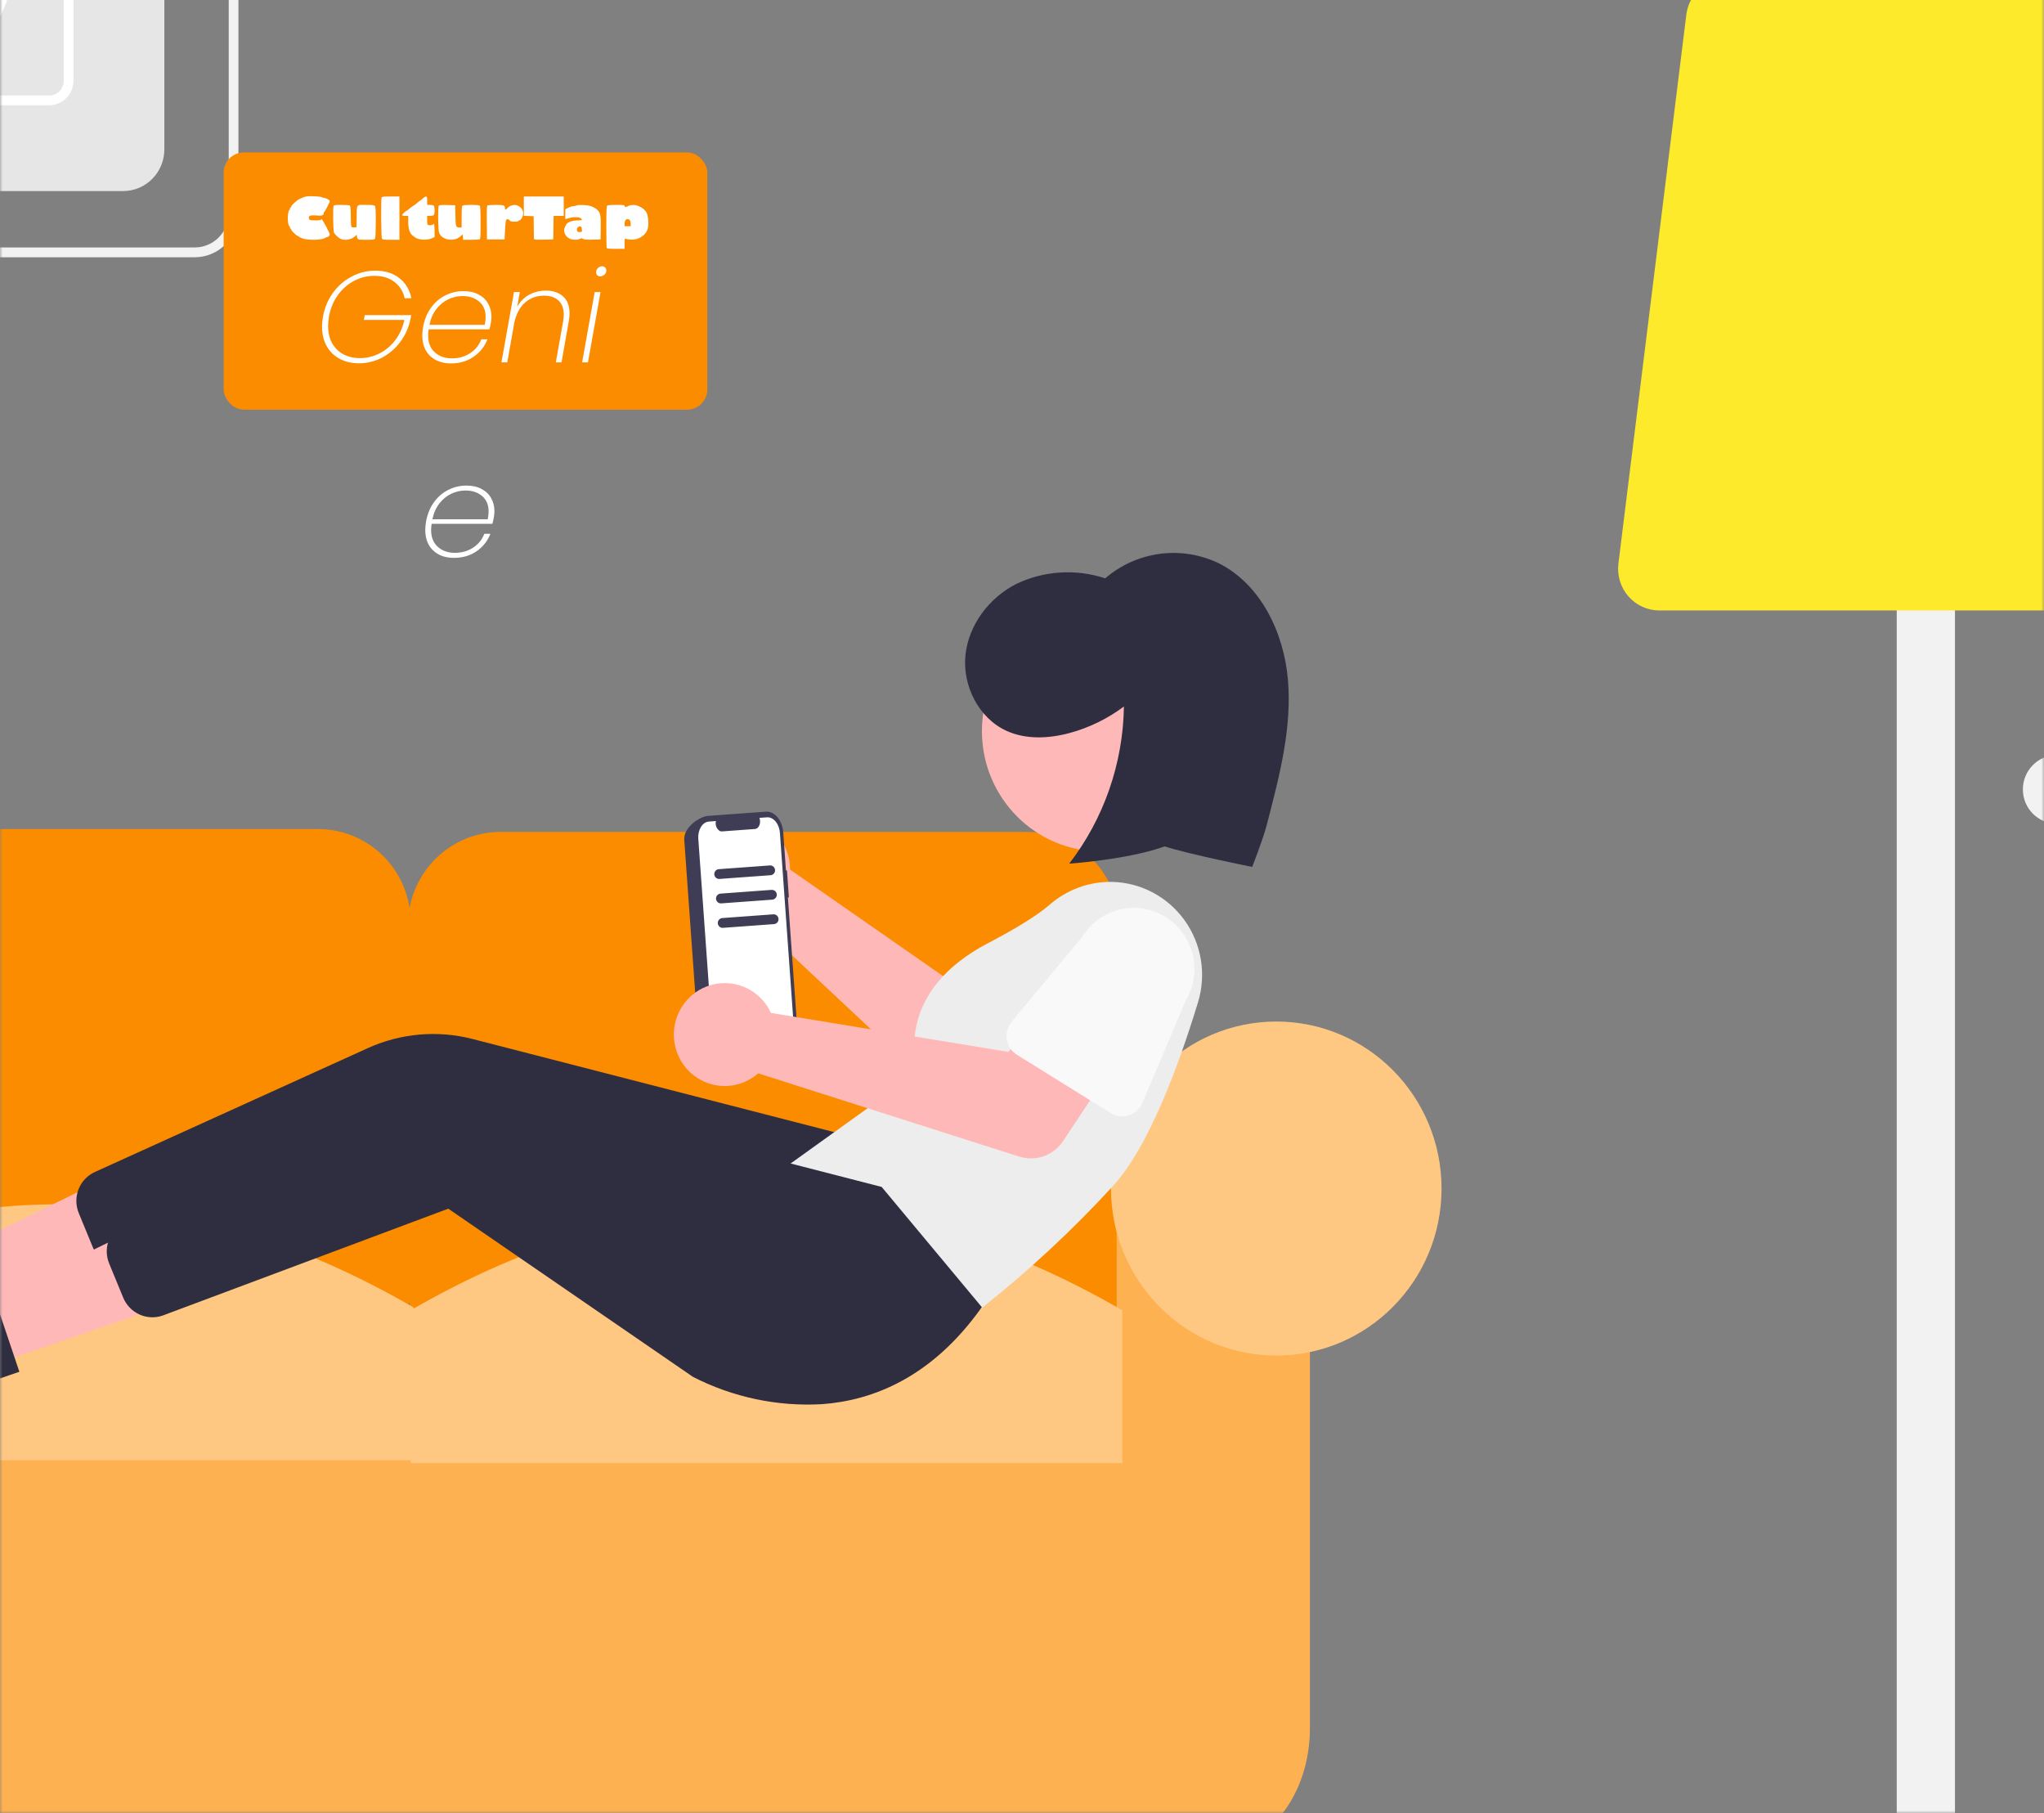 <svg width="389" height="345" viewBox="0 0 389 345" fill="none" xmlns="http://www.w3.org/2000/svg">
<rect x="0" y="0" width="389" height="345" fill="#808080" stroke="none"/>
<mask id="mask0_1220_1016" style="mask-type:alpha" maskUnits="userSpaceOnUse" x="0" y="-1" width="389" height="346">
<rect y="-1" width="389" height="346" fill="#D9D9D9"/>
</mask>
<g mask="url(#mask0_1220_1016)">
<path d="M372.054 85.84H360.975V472H372.054V85.84Z" fill="#F2F2F2"/>
<path d="M417.236 116.155H315.793C314.68 116.155 313.58 115.916 312.565 115.453C311.551 114.991 310.646 114.316 309.909 113.473C309.173 112.631 308.622 111.639 308.294 110.565C307.966 109.491 307.867 108.358 308.005 107.243L320.931 2.774C321.171 0.858 322.094 -0.904 323.527 -2.183C324.961 -3.461 326.806 -4.168 328.718 -4.171H404.311C406.223 -4.168 408.068 -3.461 409.501 -2.183C410.935 -0.904 411.858 0.858 412.098 2.774L425.023 107.243C425.161 108.358 425.063 109.491 424.735 110.565C424.407 111.639 423.856 112.631 423.12 113.473C422.383 114.316 421.478 114.991 420.463 115.453C419.449 115.916 418.349 116.155 417.236 116.155Z" fill="#FCEA2B"/>
<path d="M391.443 156.729C395.012 156.729 397.905 153.806 397.905 150.2C397.905 146.594 395.012 143.67 391.443 143.67C387.873 143.67 384.98 146.594 384.98 150.2C384.98 153.806 387.873 156.729 391.443 156.729Z" fill="#F2F2F2"/>
<path d="M60.581 262.232H-39.639C-44.303 262.227 -48.775 260.353 -52.073 257.021C-55.371 253.689 -57.226 249.171 -57.231 244.459V175.523C-57.226 170.811 -55.371 166.294 -52.073 162.962C-48.775 159.63 -44.303 157.756 -39.639 157.75H60.581C65.245 157.756 69.716 159.63 73.014 162.962C76.312 166.294 78.167 170.811 78.172 175.523V244.459C78.167 249.171 76.312 253.689 73.014 257.021C69.716 260.353 65.245 262.227 60.581 262.232Z" fill="#FB8C00"/>
<path d="M195.449 262.77H95.229C90.565 262.764 86.094 260.89 82.796 257.558C79.498 254.226 77.642 249.709 77.637 244.997V176.061C77.642 171.349 79.498 166.831 82.796 163.499C86.094 160.167 90.565 158.293 95.229 158.288H195.449C200.113 158.293 204.584 160.167 207.882 163.499C211.18 166.831 213.035 171.349 213.041 176.061V244.997C213.035 249.709 211.18 254.227 207.882 257.558C204.584 260.89 200.113 262.764 195.449 262.77Z" fill="#FB8C00"/>
<path d="M233.831 257.923H-207.562V351.095H233.831V257.923Z" fill="#FEB150"/>
<path d="M231.701 351.633H212.51V219.146H249.293V328.862C249.293 341.418 241.401 351.633 231.701 351.633Z" fill="#FEB150"/>
<path d="M78.702 277.85H-56.701V248.767C-11.566 222.611 33.568 222.611 78.702 248.767V277.85Z" fill="#FFC882"/>
<path d="M213.575 278.388H78.172V249.306C123.307 223.149 168.441 223.149 213.575 249.306V278.388Z" fill="#FFC882"/>
<path d="M242.892 257.923C260.262 257.923 274.344 243.697 274.344 226.147C274.344 208.598 260.262 194.372 242.892 194.372C225.522 194.372 211.44 208.598 211.44 226.147C211.44 243.697 225.522 257.923 242.892 257.923Z" fill="#FFC882"/>
<path d="M150.244 163.897C150.317 164.408 150.35 164.924 150.343 165.44L188.043 191.691L198.097 186.883L207.263 201.263L190.284 211.523C188.912 212.352 187.311 212.709 185.721 212.541C184.132 212.372 182.639 211.687 181.468 210.589L143.287 174.787C141.392 175.326 139.381 175.269 137.519 174.624C135.657 173.98 134.034 172.778 132.865 171.178C131.696 169.578 131.037 167.657 130.975 165.67C130.913 163.683 131.451 161.723 132.519 160.053C133.586 158.382 135.131 157.079 136.949 156.318C138.767 155.556 140.772 155.372 142.696 155.789C144.62 156.207 146.373 157.206 147.721 158.654C149.07 160.103 149.949 161.931 150.244 163.897Z" fill="#FFB8B8"/>
<path d="M188.772 189.432C188.938 188.853 189.226 188.316 189.616 187.859C190.006 187.402 190.488 187.036 191.031 186.785L209.988 178.009C212.548 176.326 215.664 175.736 218.654 176.37C221.643 177.004 224.262 178.81 225.935 181.391C227.609 183.973 228.201 187.119 227.582 190.141C226.963 193.163 225.183 195.814 222.633 197.512L206.961 211.512C206.514 211.912 205.987 212.209 205.415 212.384C204.844 212.559 204.242 212.608 203.65 212.527C203.059 212.446 202.491 212.237 201.987 211.914C201.482 211.591 201.053 211.163 200.727 210.657L189.281 192.89C188.955 192.384 188.741 191.814 188.653 191.217C188.565 190.62 188.606 190.011 188.772 189.432Z" fill="#F9A826"/>
<path d="M149.769 165.608L149.579 165.622L149.062 158.397C148.897 156.088 147.418 154.314 145.76 154.436L134.767 155.239C133.108 155.36 130.056 157.465 130.222 159.775L130.355 161.635L133.06 199.408C133.226 201.717 136.546 203.356 138.204 203.235L149.197 202.431C150.856 202.31 152.066 200.34 151.901 198.031L149.948 170.764L150.137 170.75L149.769 165.608Z" fill="#3F3D56"/>
<path d="M148.428 158.473L151.262 198.048C151.386 199.773 150.482 201.244 149.243 201.335L138.198 202.142C136.959 202.233 135.855 200.908 135.732 199.184L132.897 159.609C132.774 157.884 133.678 156.413 134.916 156.322L136.256 156.224C136.163 156.576 136.184 156.949 136.314 157.289C136.444 157.629 136.677 157.918 136.98 158.116C137.107 158.177 137.248 158.205 137.389 158.196L143.687 157.735C144.275 157.692 144.705 156.992 144.646 156.172C144.632 155.983 144.592 155.797 144.527 155.619L145.962 155.515C147.2 155.424 148.304 156.749 148.428 158.473Z" fill="white"/>
<path d="M-6.524 249.856L-10.167 239.03L29.435 219.681L34.812 235.661L-6.524 249.856Z" fill="#FFB8B8"/>
<path d="M150.649 257.583C142.156 258.065 133.687 256.273 126.098 252.39L79.53 220.384L25.154 240.726C23.711 241.222 22.135 241.146 20.744 240.514C19.354 239.882 18.253 238.74 17.664 237.32L14.999 230.843C14.391 229.387 14.373 227.747 14.95 226.278C15.527 224.808 16.651 223.626 18.082 222.985L70.031 199.416C76.268 196.597 83.264 195.986 89.888 197.681L162.006 216.248L181.069 239.119L180.857 239.414C171.499 252.458 160.399 256.87 150.649 257.583Z" fill="#2F2E41"/>
<path d="M209.549 162.013C222.073 162.013 232.225 151.756 232.225 139.103C232.225 126.451 222.073 116.194 209.549 116.194C197.025 116.194 186.873 126.451 186.873 139.103C186.873 151.756 197.025 162.013 209.549 162.013Z" fill="#FFB8B8"/>
<path d="M186.271 249.317L149.775 221.878L174.665 204.007C173.953 201.692 170.795 188.458 188.067 179.437C193.534 176.582 197.473 174.124 199.775 172.132C203.04 169.286 207.223 167.745 211.535 167.798C214.253 167.842 216.924 168.524 219.336 169.791C221.748 171.057 223.836 172.874 225.433 175.096C227.03 177.319 228.093 179.887 228.538 182.596C228.984 185.305 228.798 188.082 227.998 190.707C224.396 202.535 218.659 218.207 211.781 225.702C204 234.17 195.562 241.997 186.547 249.108L186.271 249.317Z" fill="#EDEDED"/>
<path d="M-0.739 259.451L-4.382 248.623L35.22 229.275L40.597 245.254L-0.739 259.451Z" fill="#FFB8B8"/>
<path d="M-10.201 265.78L-21.948 230.869L-21.511 230.719C-19.745 230.113 -17.877 229.863 -16.016 229.986C-14.154 230.108 -12.335 230.6 -10.661 231.432C-8.988 232.265 -7.493 233.423 -6.262 234.839C-5.032 236.256 -4.089 237.903 -3.489 239.688L3.686 261.01L-10.201 265.78Z" fill="#2F2E41"/>
<path d="M156.436 267.177C147.942 267.659 139.473 265.867 131.884 261.984L85.316 229.978L30.94 250.32C29.497 250.816 27.921 250.74 26.531 250.108C25.14 249.476 24.039 248.334 23.45 246.914L20.785 240.438C20.177 238.981 20.16 237.341 20.736 235.872C21.313 234.402 22.437 233.22 23.868 232.579L75.817 209.01C82.054 206.191 89.05 205.58 95.674 207.275L167.792 225.842L186.855 248.713L186.643 249.008C177.285 262.052 166.185 266.464 156.436 267.177Z" fill="#2F2E41"/>
<path d="M145.969 191.379C146.251 191.809 146.5 192.261 146.712 192.731L191.907 200.147L198.955 191.453L213.333 200.484L202.336 217.1C201.448 218.442 200.153 219.457 198.645 219.993C197.137 220.528 195.498 220.555 193.973 220.069L144.297 204.23C142.813 205.536 140.971 206.355 139.015 206.578C137.059 206.8 135.083 206.416 133.348 205.476C131.614 204.536 130.204 203.085 129.306 201.316C128.408 199.547 128.064 197.543 128.321 195.572C128.577 193.601 129.422 191.755 130.742 190.28C132.062 188.806 133.795 187.772 135.711 187.317C137.627 186.862 139.634 187.007 141.467 187.732C143.299 188.458 144.869 189.73 145.969 191.379Z" fill="#FFB8B8"/>
<path d="M191.608 197.79C191.512 197.195 191.545 196.586 191.703 196.004C191.862 195.423 192.143 194.883 192.527 194.421L205.94 178.291C207.539 175.662 210.106 173.781 213.076 173.061C216.046 172.341 219.178 172.84 221.785 174.449C224.391 176.058 226.26 178.645 226.981 181.644C227.702 184.643 227.217 187.808 225.632 190.446L217.402 209.877C217.167 210.431 216.817 210.928 216.375 211.333C215.933 211.739 215.409 212.043 214.84 212.226C214.271 212.408 213.67 212.465 213.077 212.392C212.485 212.318 211.915 212.117 211.406 211.801L193.532 200.695C193.024 200.379 192.588 199.956 192.256 199.455C191.924 198.954 191.703 198.386 191.608 197.79Z" fill="#F9F9F9"/>
<path d="M203.487 164.333C210.076 155.769 213.73 145.272 213.898 134.425C210.796 136.754 207.285 138.467 203.551 139.474C199.589 140.54 195.233 140.755 191.502 139.037C186.25 136.62 183.143 130.456 183.739 124.657C184.335 118.857 188.303 113.676 193.468 111.076C198.755 108.578 204.786 108.209 210.333 110.044C213.268 107.519 216.861 105.903 220.682 105.387C224.502 104.872 228.389 105.481 231.877 107.14C239.903 111.12 244.342 120.336 245.112 129.336C245.882 138.336 243.593 147.284 241.324 156.021L241.068 157.008C240.362 159.729 238.308 164.948 238.308 164.948C238.308 164.948 226.383 162.57 221.646 161.046C214.779 163.553 203.487 164.333 203.487 164.333Z" fill="#2F2E41"/>
<path d="M146.645 166.529L136.929 167.239C136.685 167.257 136.444 167.176 136.258 167.014C136.073 166.853 135.959 166.623 135.941 166.376C135.924 166.13 136.004 165.886 136.164 165.699C136.324 165.512 136.552 165.396 136.796 165.379L146.512 164.668C146.633 164.659 146.755 164.674 146.87 164.713C146.985 164.751 147.092 164.812 147.184 164.892C147.276 164.973 147.351 165.07 147.406 165.18C147.46 165.289 147.493 165.409 147.501 165.531C147.51 165.654 147.495 165.776 147.457 165.893C147.418 166.009 147.358 166.117 147.278 166.21C147.199 166.302 147.102 166.378 146.993 166.433C146.885 166.488 146.766 166.52 146.645 166.529Z" fill="#3F3D56"/>
<path d="M146.974 171.18L137.258 171.89C137.137 171.899 137.015 171.884 136.9 171.846C136.785 171.807 136.678 171.746 136.586 171.666C136.494 171.586 136.419 171.488 136.365 171.379C136.31 171.269 136.277 171.15 136.269 171.027C136.26 170.905 136.275 170.782 136.313 170.666C136.352 170.549 136.412 170.442 136.492 170.349C136.571 170.256 136.668 170.18 136.777 170.126C136.886 170.071 137.004 170.038 137.125 170.03L146.841 169.319C147.085 169.301 147.327 169.382 147.512 169.544C147.697 169.706 147.811 169.936 147.829 170.182C147.846 170.429 147.766 170.673 147.606 170.86C147.446 171.047 147.219 171.162 146.974 171.18Z" fill="#3F3D56"/>
<path d="M147.308 175.832L137.592 176.543C137.348 176.56 137.107 176.479 136.922 176.317C136.738 176.155 136.624 175.926 136.606 175.679C136.589 175.433 136.668 175.19 136.828 175.003C136.988 174.816 137.215 174.7 137.458 174.682L147.175 173.972C147.419 173.954 147.66 174.035 147.845 174.197C148.031 174.358 148.144 174.588 148.162 174.835C148.18 175.081 148.1 175.325 147.94 175.512C147.779 175.699 147.552 175.814 147.308 175.832Z" fill="#3F3D56"/>
<path d="M37.067 48.95H-56.182C-58.385 48.947 -60.498 48.062 -62.055 46.488C-63.613 44.914 -64.489 42.781 -64.492 40.555V-40.595C-64.489 -42.82 -63.613 -44.954 -62.055 -46.528C-60.498 -48.102 -58.385 -48.987 -56.182 -48.989H37.067C39.27 -48.987 41.382 -48.102 42.94 -46.528C44.498 -44.954 45.374 -42.82 45.376 -40.595V40.555C45.374 42.781 44.498 44.914 42.94 46.488C41.382 48.062 39.27 48.947 37.067 48.95ZM-56.182 -47.124C-57.896 -47.122 -59.539 -46.433 -60.75 -45.209C-61.962 -43.985 -62.643 -42.326 -62.645 -40.595V40.555C-62.643 42.286 -61.962 43.946 -60.75 45.17C-59.539 46.394 -57.896 47.082 -56.182 47.084H37.067C38.78 47.082 40.423 46.394 41.635 45.17C42.846 43.946 43.528 42.286 43.53 40.555V-40.595C43.528 -42.326 42.846 -43.985 41.635 -45.209C40.423 -46.433 38.78 -47.122 37.067 -47.124H-56.182Z" fill="#F2F2F2"/>
<path d="M23.432 36.358H-42.55C-44.631 36.356 -46.625 35.52 -48.097 34.033C-49.568 32.547 -50.395 30.532 -50.398 28.43V-28.468C-50.395 -30.57 -49.568 -32.586 -48.097 -34.072C-46.625 -35.558 -44.631 -36.394 -42.55 -36.397H23.432C25.512 -36.394 27.507 -35.558 28.978 -34.072C30.45 -32.586 31.277 -30.57 31.279 -28.468V28.43C31.277 30.532 30.45 32.547 28.978 34.033C27.507 35.52 25.512 36.356 23.432 36.358Z" fill="#E6E6E6"/>
<path d="M1.52 -6.549C1.518 -7.961 1.364 -9.368 1.063 -10.747H-12.79C-13.77 -10.747 -14.709 -10.354 -15.402 -9.654C-16.094 -8.954 -16.483 -8.005 -16.483 -7.016V12.968C-11.596 12.617 -7.021 10.409 -3.681 6.788C-0.34 3.167 1.518 -1.599 1.52 -6.549Z" fill="#F9A826"/>
<path d="M-17.865 13.972C-21.696 13.973 -25.449 12.88 -28.692 10.818C-31.934 8.756 -34.533 5.81 -36.189 2.32C-37.844 -1.17 -38.489 -5.062 -38.049 -8.907C-37.609 -12.752 -36.102 -16.392 -33.701 -19.409C-31.3 -22.425 -28.104 -24.693 -24.482 -25.953C-20.859 -27.212 -16.958 -27.411 -13.228 -26.526C-9.499 -25.641 -6.093 -23.709 -3.404 -20.952C-0.715 -18.195 1.147 -14.726 1.968 -10.945L2.213 -9.814H-12.787C-13.521 -9.813 -14.225 -9.518 -14.745 -8.993C-15.264 -8.469 -15.556 -7.757 -15.557 -7.015V13.837L-16.575 13.91C-17.003 13.941 -17.43 13.972 -17.865 13.972ZM-17.865 -25.204C-22.762 -25.204 -27.459 -23.239 -30.922 -19.74C-34.385 -16.242 -36.33 -11.497 -36.33 -6.549C-36.33 -1.601 -34.385 3.144 -30.922 6.642C-27.459 10.141 -22.762 12.106 -17.865 12.106C-17.71 12.106 -17.556 12.101 -17.403 12.094V-7.015C-17.402 -8.252 -16.915 -9.437 -16.05 -10.312C-15.184 -11.186 -14.011 -11.678 -12.787 -11.679H-0.118C-1.237 -15.566 -3.569 -18.983 -6.767 -21.42C-9.966 -23.858 -13.859 -25.185 -17.865 -25.204Z" fill="white"/>
<path d="M9.367 20.035H-12.791C-14.015 20.033 -15.188 19.541 -16.054 18.667C-16.919 17.793 -17.406 16.607 -17.407 15.371V12.1L-16.549 12.038C-13.906 11.854 -11.333 11.095 -9.007 9.814C-6.68 8.534 -4.655 6.761 -3.069 4.617C-1.482 2.473 -0.373 0.008 0.184 -2.609C0.742 -5.226 0.733 -7.933 0.16 -10.547L-0.085 -11.679H9.367C10.591 -11.678 11.764 -11.186 12.63 -10.311C13.495 -9.437 13.982 -8.252 13.983 -7.015V15.371C13.982 16.607 13.495 17.793 12.63 18.667C11.764 19.541 10.591 20.033 9.367 20.035ZM-15.561 13.819V15.371C-15.56 16.113 -15.268 16.824 -14.749 17.349C-14.229 17.873 -13.525 18.168 -12.791 18.169H9.367C10.101 18.168 10.806 17.873 11.325 17.349C11.844 16.824 12.136 16.113 12.137 15.371V-7.015C12.136 -7.757 11.844 -8.468 11.325 -8.993C10.806 -9.517 10.101 -9.813 9.367 -9.813H2.178C2.353 -8.734 2.441 -7.642 2.443 -6.549C2.426 -1.517 0.584 3.334 -2.733 7.087C-6.05 10.84 -10.614 13.235 -15.561 13.819Z" fill="white"/>
</g>
<rect x="42.562" y="29" width="92.053" height="48.947" rx="3.852" fill="#FB8C00"/>
<path d="M61.459 60.323C61.754 58.614 62.379 57.094 63.332 55.763C64.302 54.416 65.493 53.372 66.906 52.633C68.319 51.877 69.823 51.499 71.417 51.499C73.274 51.499 74.794 51.967 75.977 52.904C77.177 53.824 77.95 55.106 78.295 56.749H77.013C76.733 55.451 76.084 54.416 75.065 53.643C74.063 52.871 72.789 52.485 71.245 52.485C69.881 52.485 68.591 52.805 67.374 53.446C66.158 54.087 65.123 54.999 64.269 56.182C63.431 57.365 62.872 58.746 62.592 60.323C62.494 60.915 62.444 61.49 62.444 62.049C62.444 63.298 62.699 64.382 63.209 65.303C63.718 66.207 64.425 66.905 65.329 67.398C66.249 67.891 67.301 68.138 68.484 68.138C69.799 68.138 71.039 67.842 72.206 67.25C73.389 66.659 74.392 65.82 75.213 64.736C76.051 63.635 76.635 62.345 76.963 60.866H69.248L69.421 59.954H78.27L78.122 60.693C77.793 62.304 77.152 63.75 76.199 65.031C75.263 66.297 74.104 67.299 72.724 68.039C71.343 68.762 69.872 69.124 68.311 69.124C66.914 69.124 65.682 68.836 64.614 68.261C63.562 67.686 62.74 66.872 62.149 65.82C61.574 64.752 61.286 63.528 61.286 62.148C61.286 61.523 61.343 60.915 61.459 60.323ZM88.231 55.393C89.365 55.393 90.327 55.615 91.115 56.059C91.921 56.486 92.52 57.069 92.915 57.809C93.326 58.532 93.531 59.346 93.531 60.249C93.531 60.644 93.498 61.005 93.433 61.334C93.334 61.926 93.235 62.369 93.137 62.665H81.576C81.51 63.191 81.477 63.569 81.477 63.799C81.477 65.212 81.904 66.297 82.759 67.053C83.614 67.809 84.69 68.187 85.988 68.187C87.286 68.187 88.437 67.866 89.439 67.225C90.458 66.568 91.181 65.681 91.608 64.563H92.767C92.241 65.927 91.362 67.036 90.129 67.891C88.913 68.729 87.475 69.148 85.816 69.148C84.172 69.148 82.849 68.672 81.847 67.718C80.861 66.765 80.368 65.467 80.368 63.824C80.368 63.314 80.417 62.788 80.516 62.246C80.762 60.849 81.255 59.633 81.995 58.598C82.734 57.562 83.638 56.774 84.706 56.231C85.791 55.673 86.966 55.393 88.231 55.393ZM92.249 61.802C92.364 61.326 92.422 60.841 92.422 60.348C92.422 59.05 92.003 58.056 91.165 57.365C90.343 56.675 89.299 56.33 88.034 56.33C87.097 56.33 86.194 56.535 85.323 56.946C84.452 57.357 83.696 57.973 83.055 58.795C82.414 59.617 81.97 60.619 81.724 61.802H92.249ZM103.884 55.295C105.248 55.295 106.341 55.664 107.163 56.404C107.984 57.127 108.395 58.203 108.395 59.633C108.395 60.077 108.346 60.57 108.247 61.112L106.867 68.951H105.782L107.163 61.186C107.245 60.66 107.286 60.225 107.286 59.88C107.286 58.696 106.957 57.801 106.3 57.193C105.643 56.568 104.722 56.256 103.539 56.256C102.159 56.256 100.967 56.683 99.965 57.538C98.962 58.392 98.272 59.65 97.894 61.309L96.538 68.951H95.429L97.82 55.566H98.93L98.436 58.376C98.995 57.373 99.751 56.609 100.704 56.084C101.674 55.558 102.734 55.295 103.884 55.295ZM114.238 52.583C114.008 52.583 113.819 52.517 113.671 52.386C113.524 52.238 113.45 52.049 113.45 51.819C113.45 51.49 113.565 51.219 113.795 51.006C114.025 50.776 114.288 50.66 114.584 50.66C114.814 50.66 115.003 50.734 115.15 50.882C115.315 51.03 115.397 51.219 115.397 51.449C115.397 51.778 115.274 52.049 115.027 52.263C114.797 52.476 114.534 52.583 114.238 52.583ZM114.288 55.566L111.897 68.951H110.787L113.178 55.566H114.288ZM88.797 92.393C89.931 92.393 90.892 92.615 91.681 93.059C92.486 93.486 93.086 94.07 93.481 94.809C93.891 95.532 94.097 96.346 94.097 97.249C94.097 97.644 94.064 98.005 93.998 98.334C93.9 98.926 93.801 99.369 93.702 99.665H82.141C82.076 100.191 82.043 100.569 82.043 100.799C82.043 102.212 82.47 103.297 83.325 104.053C84.179 104.809 85.256 105.187 86.554 105.187C87.852 105.187 89.002 104.866 90.005 104.225C91.024 103.568 91.747 102.681 92.174 101.563H93.333C92.807 102.927 91.928 104.036 90.695 104.891C89.479 105.729 88.041 106.148 86.381 106.148C84.738 106.148 83.415 105.672 82.413 104.718C81.427 103.765 80.934 102.467 80.934 100.824C80.934 100.314 80.983 99.788 81.082 99.246C81.328 97.849 81.821 96.633 82.561 95.598C83.3 94.562 84.204 93.774 85.272 93.231C86.357 92.673 87.532 92.393 88.797 92.393ZM92.815 98.802C92.93 98.326 92.987 97.841 92.987 97.348C92.987 96.05 92.569 95.055 91.73 94.365C90.909 93.675 89.865 93.33 88.6 93.33C87.663 93.33 86.759 93.535 85.888 93.946C85.017 94.357 84.261 94.973 83.621 95.795C82.98 96.617 82.536 97.619 82.289 98.802H92.815Z" fill="white"/>
<path fill-rule="evenodd" clip-rule="evenodd" d="M58.585 37.349C58.081 37.395 57.864 37.466 57.002 37.867C56.473 38.113 55.432 39.065 55.432 39.302C55.432 39.399 55.374 39.478 55.304 39.478C55.233 39.478 55.175 39.589 55.175 39.724C55.175 39.859 55.123 39.97 55.06 39.97C54.93 39.97 54.776 40.766 54.763 41.506C54.751 42.159 54.924 43.042 55.063 43.042C55.125 43.042 55.175 43.153 55.175 43.288C55.175 43.423 55.233 43.534 55.304 43.534C55.374 43.534 55.432 43.603 55.432 43.688C55.432 43.901 56.449 44.886 56.669 44.886C56.767 44.886 56.848 44.937 56.848 44.999C56.848 45.062 57.172 45.23 57.569 45.371C58.688 45.771 61.405 45.687 61.923 45.237C61.991 45.179 62.125 45.131 62.222 45.131C62.457 45.131 62.766 44.826 62.766 44.595C62.766 44.341 61.34 41.69 61.204 41.69C61.143 41.69 61.094 41.746 61.094 41.813C61.094 41.885 60.648 41.936 60.014 41.936C58.883 41.936 58.778 41.883 58.778 41.321C58.778 41.017 59.361 40.905 60.4 41.011C61.257 41.099 61.608 40.962 61.608 40.542C61.608 40.441 61.652 40.341 61.705 40.318C61.858 40.253 62.766 38.492 62.766 38.261C62.766 38.054 61.979 37.635 61.591 37.635C61.487 37.635 61.347 37.586 61.28 37.526C61.137 37.4 59.332 37.281 58.585 37.349ZM72.623 37.584C72.484 37.929 72.535 45.13 72.678 45.385C72.799 45.601 72.961 45.623 74.415 45.623H76.019V41.506V37.389H74.36C72.966 37.389 72.688 37.42 72.623 37.584ZM80.571 37.673C80.421 37.821 80.135 38.053 79.936 38.188C79.737 38.323 79.455 38.546 79.308 38.683C79.162 38.82 78.838 39.051 78.59 39.197C78.341 39.344 77.998 39.605 77.827 39.778C77.657 39.951 77.469 40.093 77.41 40.093C77.245 40.093 76.533 40.777 76.533 40.936C76.533 41.02 76.764 41.076 77.112 41.076H77.691V42.233C77.691 43.468 77.96 44.351 78.457 44.752C78.59 44.859 78.805 45.031 78.935 45.133C79.615 45.67 81.265 45.766 82.227 45.325L82.709 45.103V43.896C82.709 43.223 82.652 42.654 82.58 42.612C82.51 42.57 82.452 42.588 82.452 42.652C82.452 42.797 81.865 42.91 81.538 42.829C81.328 42.776 81.294 42.65 81.294 41.922V41.076H81.847C82.151 41.076 82.47 41.01 82.555 40.928C82.641 40.846 82.709 40.45 82.709 40.031C82.709 39.612 82.641 39.217 82.555 39.134C82.47 39.053 82.151 38.987 81.847 38.987H81.294V38.188C81.294 37.506 81.261 37.39 81.069 37.397C80.945 37.401 80.721 37.525 80.571 37.673ZM99.693 39.227V41.065L100.625 41.101L101.558 41.137L101.581 43.165C101.593 44.28 101.608 45.291 101.613 45.411C101.622 45.611 101.774 45.627 103.456 45.595L105.289 45.561L105.325 43.319L105.36 41.076H106.322H107.284V39.233V37.389H103.488H99.693V39.227ZM63.488 39.181C63.33 39.573 63.402 44.016 63.57 44.296C63.823 44.715 64.468 45.301 64.863 45.469C65.671 45.814 66.944 45.576 67.559 44.965C67.895 44.632 67.913 44.627 67.913 44.881C67.913 45.027 67.973 45.254 68.046 45.385C68.166 45.6 68.328 45.623 69.714 45.623C71.1 45.623 71.262 45.6 71.382 45.385C71.463 45.24 71.515 44.01 71.515 42.243C71.515 39.889 71.48 39.305 71.331 39.162C71.192 39.03 70.769 38.987 69.597 38.987C67.751 38.987 67.924 38.745 67.879 41.383L67.848 43.227L67.412 43.266C67.149 43.29 66.932 43.241 66.867 43.143C66.807 43.054 66.758 42.148 66.757 41.131C66.755 39.859 66.707 39.236 66.6 39.134C66.499 39.037 65.954 38.987 65.006 38.987C63.811 38.987 63.552 39.02 63.488 39.181ZM83.494 39.156C83.321 39.356 83.361 43.576 83.543 44.199C83.975 45.678 86.419 46.124 87.65 44.948C87.827 44.778 88.004 44.64 88.043 44.64C88.081 44.64 88.113 44.861 88.113 45.131V45.623H89.582C90.39 45.623 91.143 45.589 91.255 45.548C91.433 45.483 91.458 45.087 91.458 42.378C91.458 40.134 91.416 39.241 91.304 39.134C91.091 38.931 88.223 38.931 88.01 39.134C87.903 39.237 87.856 39.891 87.856 41.285V43.288H87.46C86.76 43.288 86.708 43.135 86.669 40.996L86.633 39.048L85.141 39.014C83.967 38.987 83.615 39.017 83.494 39.156ZM92.775 39.089C92.649 39.166 92.62 39.907 92.646 42.375L92.68 45.561H94.353H96.026L96.107 43.902C96.151 42.99 96.231 42.119 96.283 41.967C96.4 41.624 96.744 41.609 96.991 41.936C97.139 42.133 97.324 42.182 97.92 42.182C98.33 42.182 98.663 42.127 98.663 42.059C98.663 41.991 98.729 41.936 98.809 41.936C99.052 41.936 99.425 41.438 99.511 40.999C99.68 40.137 99.4 39.584 98.569 39.14C97.963 38.817 96.993 39.063 96.496 39.666C96.229 39.99 96.09 39.948 96.09 39.544C96.09 39.062 95.856 38.987 94.359 38.989C93.578 38.99 92.865 39.035 92.775 39.089ZM109.664 39.11C109.523 39.168 109.262 39.22 109.085 39.225C108.908 39.231 108.503 39.359 108.184 39.511L107.605 39.788L107.568 40.739C107.547 41.262 107.576 41.69 107.632 41.688C107.688 41.688 107.966 41.607 108.249 41.51C109.017 41.245 110.279 41.266 110.545 41.547C110.662 41.67 110.758 41.808 110.758 41.854C110.758 41.899 110.386 41.936 109.932 41.936C108.975 41.936 108.078 42.25 107.778 42.69C107.669 42.85 107.51 43.184 107.425 43.434C107.201 44.085 107.614 44.987 108.306 45.358C108.875 45.664 109.875 45.707 110.365 45.447C110.632 45.306 110.723 45.307 110.96 45.456C111.172 45.588 111.613 45.622 112.768 45.596L114.296 45.561L114.331 43.354C114.371 40.861 114.279 40.454 113.522 39.792C113.282 39.581 112.762 39.314 112.367 39.198C111.615 38.977 110.107 38.928 109.664 39.11ZM115.544 39.134C115.43 39.243 115.39 40.298 115.39 43.118C115.39 45.228 115.425 47.042 115.468 47.149C115.533 47.312 115.811 47.343 117.205 47.343H118.863V46.347C118.863 45.445 118.885 45.359 119.089 45.443C119.212 45.494 119.661 45.56 120.086 45.59C121.392 45.682 122.678 44.937 123.183 43.795C123.542 42.985 123.397 40.832 122.947 40.277C122.528 39.761 122.321 39.597 121.731 39.311C120.924 38.922 120.208 38.895 119.487 39.228C118.969 39.467 118.965 39.467 118.899 39.228C118.839 39.005 118.715 38.987 117.266 38.987C116.218 38.987 115.647 39.036 115.544 39.134ZM119.838 41.866C119.939 41.962 120.021 42.267 120.021 42.542V43.042H119.442H118.863V42.545C118.863 41.79 119.381 41.429 119.838 41.866ZM110.733 43.626C110.772 44.147 110.771 44.148 110.329 44.148C109.957 44.148 109.871 44.096 109.8 43.826C109.699 43.441 110.042 43.037 110.436 43.077C110.641 43.098 110.701 43.209 110.733 43.626Z" fill="white"/>
</svg>
